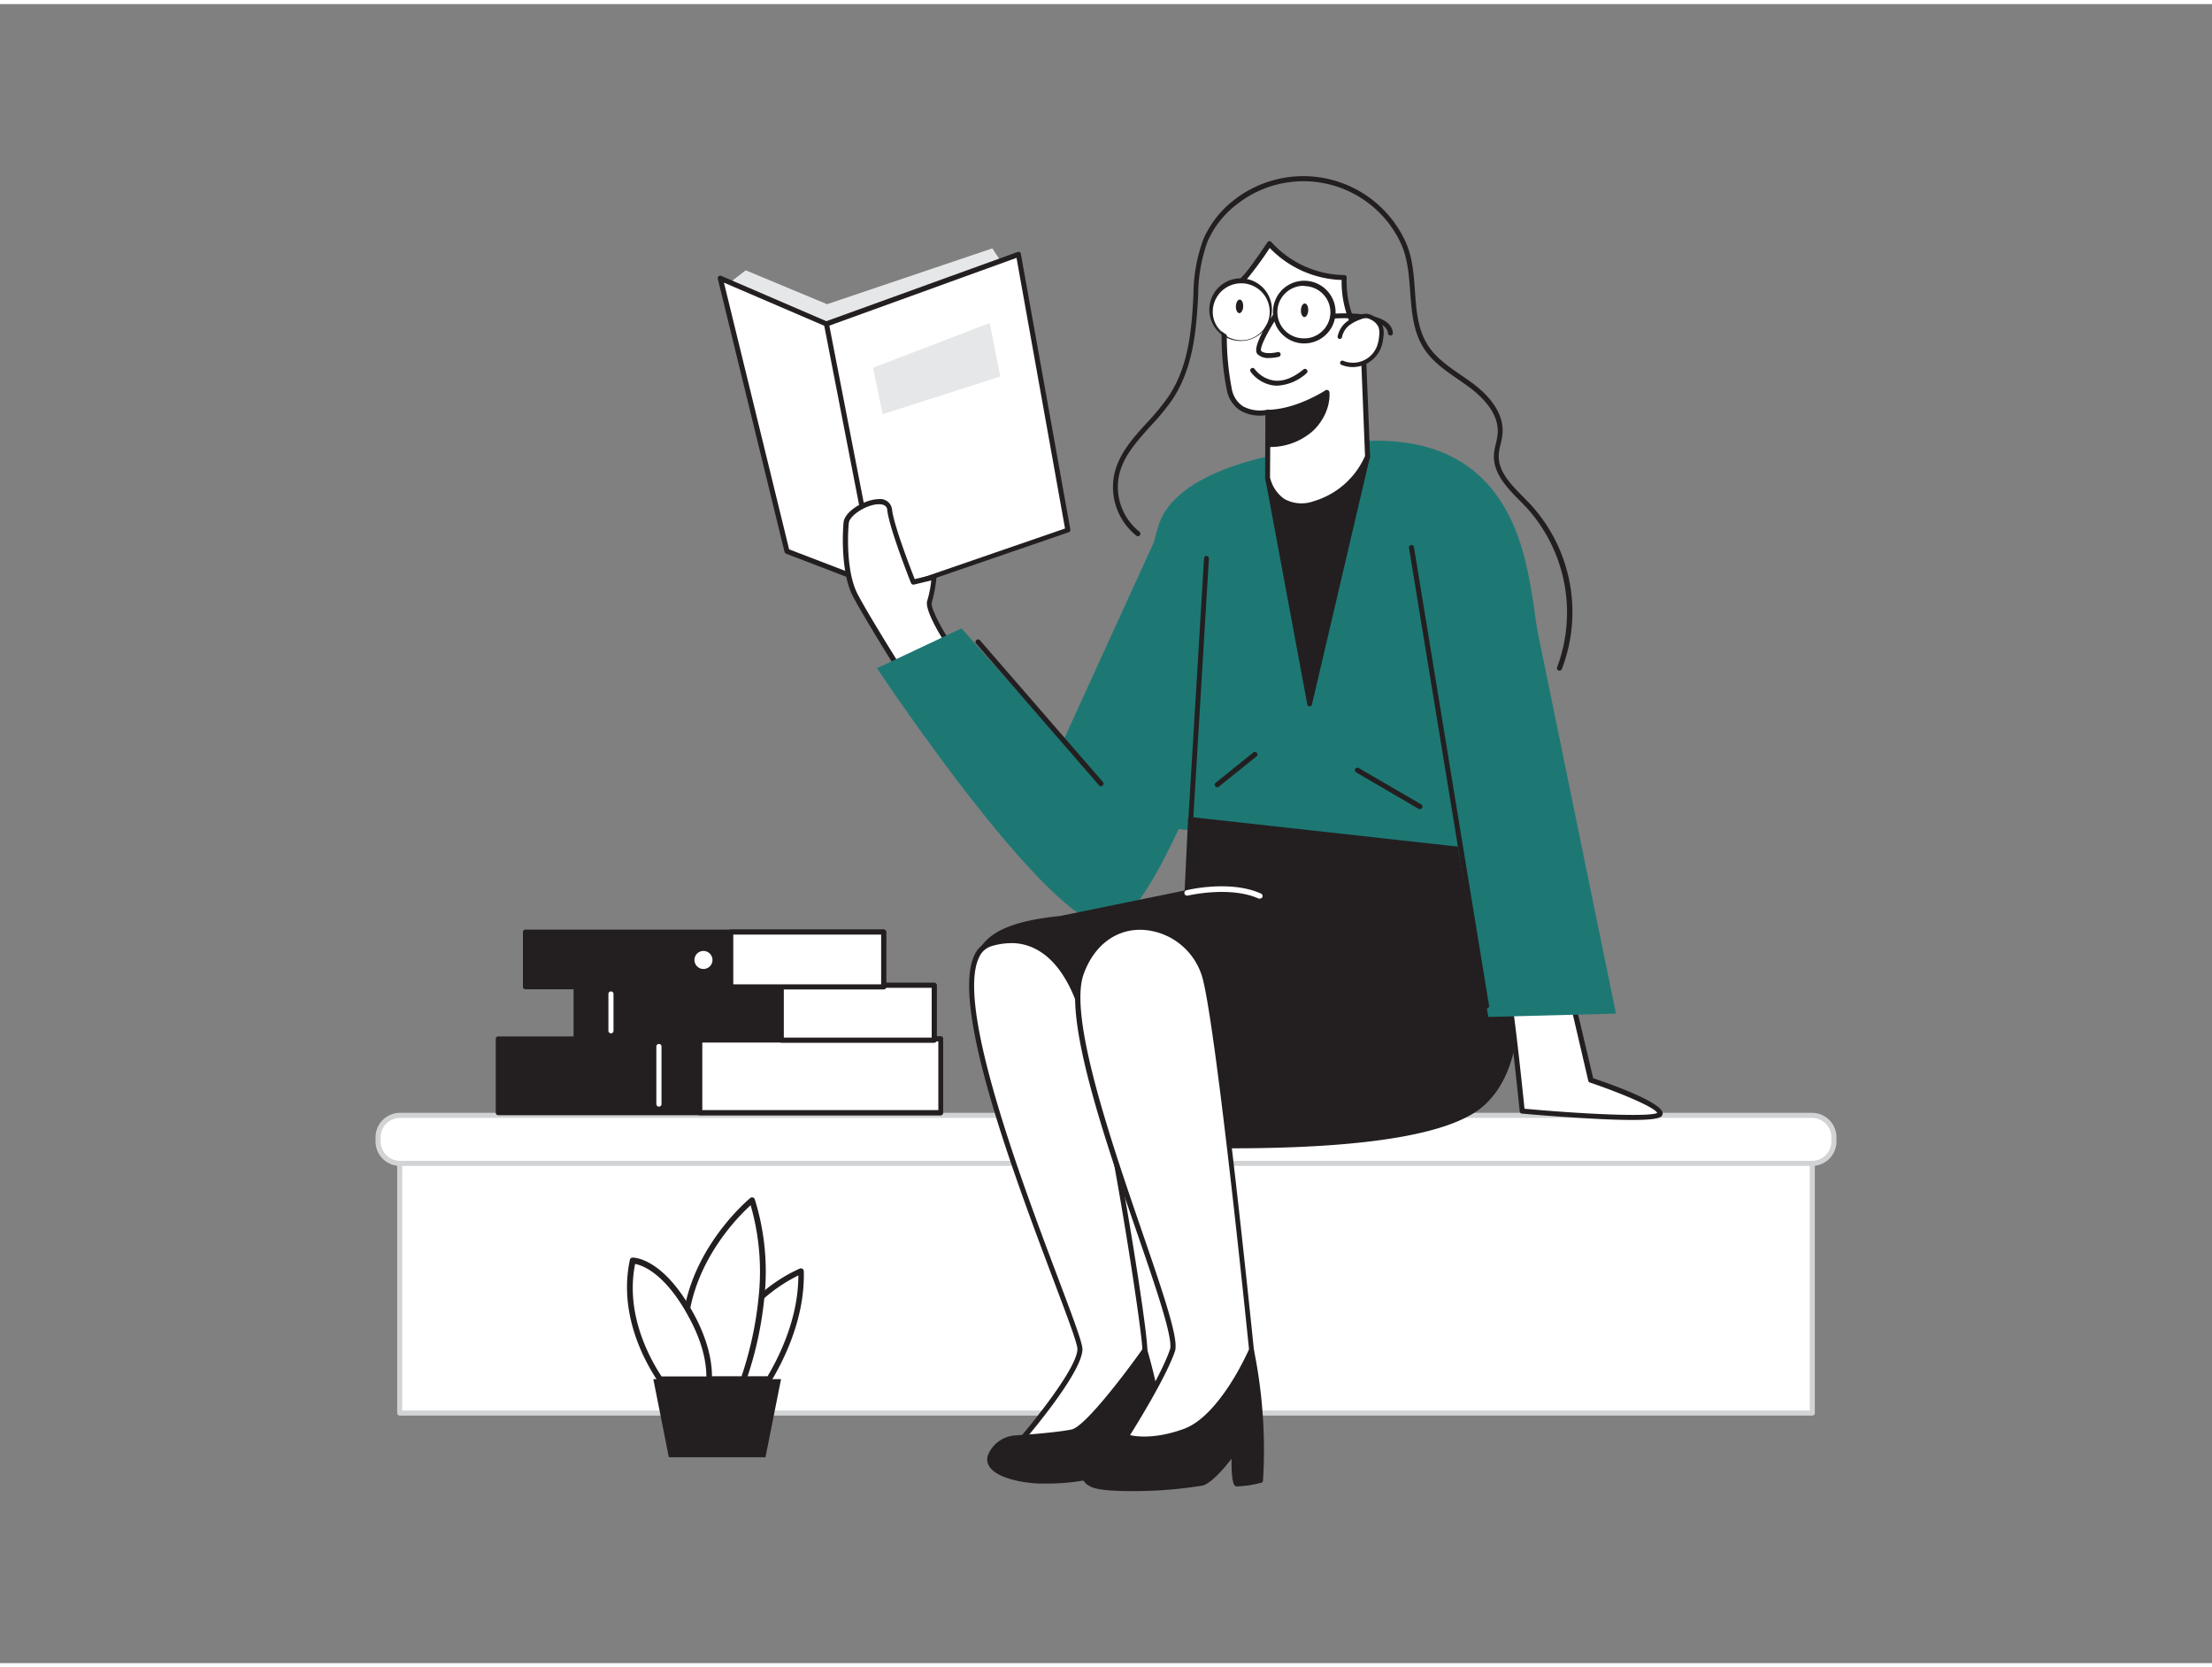 <svg xmlns="http://www.w3.org/2000/svg" viewBox="0 0 400 300" width="406" height="306" class="illustration styles_illustrationTablet__1DWOa"><rect x="0" y="0" width="400" height="300" fill="#808080" stroke="none"/><g id="_014" data-name="014"><rect x="72.28" y="200.95" width="255.44" height="53.82" fill="#fff"></rect><path d="M327.72,255.24H72.28a.46.46,0,0,1-.46-.46V201a.46.46,0,0,1,.46-.46H327.72a.46.46,0,0,1,.46.46v53.83A.46.46,0,0,1,327.72,255.24Zm-255-.92H327.26V201.41H72.74Z" fill="#d1d3d4"></path><rect x="68.37" y="200.95" width="263.26" height="8.68" rx="3.96" fill="#fff"></rect><path d="M327.67,210.09H72.33a4.42,4.42,0,0,1-4.42-4.42v-.75a4.43,4.43,0,0,1,4.42-4.43H327.67a4.43,4.43,0,0,1,4.42,4.43v.75A4.42,4.42,0,0,1,327.67,210.09ZM72.33,201.41a3.51,3.51,0,0,0-3.5,3.51v.75a3.5,3.5,0,0,0,3.5,3.5H327.67a3.5,3.5,0,0,0,3.5-3.5v-.75a3.51,3.51,0,0,0-3.5-3.51Z" fill="#d1d3d4"></path><rect x="90.1" y="187.11" width="79.99" height="13.37" fill="#231f20"></rect><path d="M170.09,200.92h-80a.44.44,0,0,1-.44-.44V187.11a.44.44,0,0,1,.44-.44h80a.44.44,0,0,1,.44.44v13.37A.44.44,0,0,1,170.09,200.92ZM90.54,200h79.11V187.55H90.54Z" fill="#231f20"></path><rect x="126.49" y="187.11" width="43.59" height="13.37" fill="#fff"></rect><path d="M170.09,200.94h-43.6a.46.46,0,0,1-.45-.46V187.11a.45.45,0,0,1,.45-.45h43.6a.45.45,0,0,1,.45.45v13.37A.46.46,0,0,1,170.09,200.94ZM127,200h42.68V187.57H127Z" fill="#231f20"></path><rect x="104.16" y="177.43" width="64.77" height="9.91" fill="#231f20"></rect><path d="M168.93,187.78H104.16a.44.44,0,0,1-.44-.44v-9.91a.44.44,0,0,1,.44-.44h64.77a.45.45,0,0,1,.45.44v9.91A.44.44,0,0,1,168.93,187.78Zm-64.33-.88h63.89v-9H104.6Z" fill="#231f20"></path><rect x="141.28" y="177.43" width="27.65" height="9.91" fill="#fff"></rect><path d="M168.93,187.8H141.28a.46.46,0,0,1-.46-.46v-9.91a.47.47,0,0,1,.46-.46h27.65a.46.46,0,0,1,.46.46v9.91A.45.45,0,0,1,168.93,187.8Zm-27.19-.91h26.74v-9H141.74Z" fill="#231f20"></path><rect x="95.02" y="167.8" width="64.77" height="9.91" fill="#231f20"></rect><path d="M159.8,178.15H95a.44.44,0,0,1-.44-.44V167.8a.44.44,0,0,1,.44-.44H159.8a.44.44,0,0,1,.44.44v9.91A.44.44,0,0,1,159.8,178.15Zm-64.34-.88h63.9v-9H95.46Z" fill="#231f20"></path><rect x="132.14" y="167.8" width="27.65" height="9.91" fill="#fff"></rect><path d="M159.8,178.17H132.14a.45.45,0,0,1-.45-.46V167.8a.46.46,0,0,1,.45-.46H159.8a.46.46,0,0,1,.45.46v9.91A.45.45,0,0,1,159.8,178.17Zm-27.2-.91h26.74v-9H132.6Z" fill="#231f20"></path><circle cx="127.21" cy="172.85" r="2.09" fill="#fff"></circle><path d="M127.21,175.4a2.55,2.55,0,1,1,2.55-2.55A2.55,2.55,0,0,1,127.21,175.4Zm0-4.18a1.63,1.63,0,1,0,1.63,1.63A1.64,1.64,0,0,0,127.21,171.22Z" fill="#231f20"></path><path d="M110.48,186.12a.47.47,0,0,1-.46-.46V179a.46.46,0,0,1,.46-.46.45.45,0,0,1,.46.46v6.71A.46.46,0,0,1,110.48,186.12Z" fill="#fff"></path><path d="M119.15,199.37a.46.46,0,0,1-.46-.46V188.44a.47.47,0,0,1,.93,0v10.47A.46.46,0,0,1,119.15,199.37Z" fill="#fff"></path><polygon points="131.36 50.84 134.85 48.14 149.56 54.27 179.45 44.17 182.15 48.3 150.88 66.23 131.36 50.84" fill="#e6e7e8"></polygon><polygon points="142.31 98.93 130.25 49.56 149.47 57.83 184.17 45.26 193.1 95.12 161.13 106.14 142.31 98.93" fill="#fff"></polygon><path d="M161.13,106.6a.45.45,0,0,1-.16,0l-18.82-7.21a.47.47,0,0,1-.28-.32L129.8,49.67a.45.45,0,0,1,.15-.45.44.44,0,0,1,.48-.07l19,8.19L184,44.83a.46.46,0,0,1,.38,0,.45.45,0,0,1,.22.32L193.55,95a.45.45,0,0,1-.3.51l-32,11Zm-18.43-8,18.44,7.07,31.45-10.84-8.77-48.94-34.2,12.38a.47.47,0,0,1-.33,0l-18.38-7.9Z" fill="#231f20"></path><line x1="149.47" y1="57.83" x2="158.34" y2="103.53" fill="#fff"></line><path d="M158.34,104a.47.47,0,0,1-.45-.37L149,57.91a.45.45,0,0,1,.36-.53.45.45,0,0,1,.53.36l8.88,45.71a.45.45,0,0,1-.36.53Z" fill="#231f20"></path><path d="M171.11,115s-3.52-5.54-3-7a25.11,25.11,0,0,0,.82-4.42l-3.76.9s-3.88-9.7-4.27-13.07-7.63-.26-7.89,2.33-.39,9.32,1.68,13.2,7.89,13.19,7.89,13.19" fill="#fff"></path><path d="M162.57,120.63a.47.47,0,0,1-.39-.22c-.06-.09-5.85-9.37-7.9-13.22s-2-10.48-1.74-13.45c.21-2.07,3.88-4.2,6.36-4.22h0a2.13,2.13,0,0,1,2.41,1.88c.34,2.9,3.39,10.79,4.1,12.58l3.38-.8a.42.42,0,0,1,.4.1.48.48,0,0,1,.16.39,26.45,26.45,0,0,1-.85,4.53c-.27.74,1.33,4,3,6.55a.46.46,0,0,1-.77.49c-.61-.95-3.61-5.8-3.05-7.36a20.06,20.06,0,0,0,.72-3.66l-3.13.75a.47.47,0,0,1-.53-.28c-.16-.4-3.9-9.8-4.3-13.19,0-.26-.12-1.06-1.49-1.06h0c-2.2,0-5.31,2-5.46,3.39-.28,2.87-.32,9.28,1.63,12.93,2,3.82,7.82,13.08,7.88,13.17a.46.46,0,0,1-.15.63A.42.42,0,0,1,162.57,120.63Z" fill="#231f20"></path><path d="M282,120.53a.45.45,0,0,1-.42-.62A28.23,28.23,0,0,0,276,91q-.54-.57-1.11-1.14c-2.3-2.32-4.9-5-4.74-8.34a10.9,10.9,0,0,1,.36-2.08,13.58,13.58,0,0,0,.31-1.7c.33-3.63-2.67-6.65-5.24-8.54-.62-.46-1.27-.9-1.91-1.35-2.41-1.66-4.9-3.37-6.4-5.94-1.79-3-2-6.53-2.27-9.91-.22-3-.44-6.17-1.78-8.94a19.43,19.43,0,0,0-29.49-6.9A17,17,0,0,0,218.34,43a28.84,28.84,0,0,0-1.67,9.62c-.35,6.83-1,13.42-4.74,19a43.68,43.68,0,0,1-3.83,4.64c-2.56,2.84-5,5.52-5.75,9a10.35,10.35,0,0,0,3.7,10.15.45.45,0,0,1,.08.64.46.46,0,0,1-.64.08,11.28,11.28,0,0,1-4-11.06c.81-3.76,3.43-6.66,6-9.46a42.42,42.42,0,0,0,3.74-4.55c3.64-5.36,4.25-11.81,4.58-18.5a29.67,29.67,0,0,1,1.75-9.93,18,18,0,0,1,5.63-7.23A20.34,20.34,0,0,1,254,42.62c1.42,2.92,1.65,6.15,1.87,9.27.24,3.42.47,6.65,2.15,9.51,1.4,2.39,3.8,4.05,6.12,5.65.66.45,1.31.9,1.94,1.36,2.76,2,6,5.3,5.61,9.36a12.07,12.07,0,0,1-.34,1.83,11,11,0,0,0-.33,1.92c-.14,3,2.21,5.35,4.48,7.65.38.39.76.77,1.12,1.15a28.77,28.77,0,0,1,5.81,29.93A.46.46,0,0,1,282,120.53Z" fill="#231f20"></path><path d="M211,92.17,192.18,133.4l-18.32-20.51-15.27,7.2s33.72,50.89,43,46.26,22.58-45.71,22.58-45.71Z" fill="#1D7874"></path><path d="M235.28,80.71s-20.4,2.24-25.2,12.11-3.71,55.64-3.71,55.64l75.27,8.07s-1.91-37.63-5.46-54.33S261.78,74.49,235.28,80.71Z" fill="#1D7874"></path><polygon points="229.24 85.7 236.82 126.53 247.3 81.79 229.24 85.7" fill="#231f20"></polygon><path d="M236.82,127h0a.46.46,0,0,1-.42-.36L228.8,85.78a.45.45,0,0,1,.34-.51l18.07-3.91a.48.48,0,0,1,.41.12.48.48,0,0,1,.11.41l-10.48,44.74A.43.43,0,0,1,236.82,127ZM229.75,86l7.12,38.34,9.84-42Z" fill="#231f20"></path><path d="M229.31,73.8l-.07,11.9s1.2,6.66,8.44,4.63a15,15,0,0,0,9.62-8.54l-.82-20.61c0-.87-3.55-4.17-3.41-11.74a18.34,18.34,0,0,1-13.5-6.09s-3,4.54-4.34,6a17.87,17.87,0,0,0-2.72,3.59c-1.23,2.29-1.18,5.15-1.12,7.69a49.86,49.86,0,0,0,.9,9C223.45,75.18,229.31,73.8,229.31,73.8Z" fill="#fff"></path><path d="M235.11,91.17a6.11,6.11,0,0,1-3.34-.91,7.2,7.2,0,0,1-3-4.48l.06-11.44a7.06,7.06,0,0,1-4.57-.86,5.66,5.66,0,0,1-2.44-3.82,49.32,49.32,0,0,1-.91-9c-.05-2.45-.12-5.49,1.17-7.92A18.46,18.46,0,0,1,224.89,49c1.28-1.39,4.27-5.88,4.3-5.92a.43.43,0,0,1,.36-.2.39.39,0,0,1,.37.17A18.12,18.12,0,0,0,243.08,49a.43.43,0,0,1,.32.14.42.42,0,0,1,.13.32,17.91,17.91,0,0,0,2.8,10.39,3.44,3.44,0,0,1,.61,1.33h0s0,.46.82,20.61a.51.51,0,0,1,0,.17,15.29,15.29,0,0,1-9.93,8.82A9.86,9.86,0,0,1,235.11,91.17Zm-5.42-5.47a6.5,6.5,0,0,0,2.57,3.79,6.42,6.42,0,0,0,5.3.4,14.67,14.67,0,0,0,9.28-8.17c-.06-1.52-.81-20.36-.82-20.52a4.58,4.58,0,0,0-.48-.88,18.78,18.78,0,0,1-2.93-10.43,18.9,18.9,0,0,1-13-5.79,65.61,65.61,0,0,1-4.05,5.54,18,18,0,0,0-2.65,3.49c-1.18,2.22-1.12,5-1.06,7.46a49.58,49.58,0,0,0,.88,8.89,4.81,4.81,0,0,0,2,3.23,6.5,6.5,0,0,0,4.45.64.43.43,0,0,1,.38.09.47.47,0,0,1,.18.36l-.08,11.9Z" fill="#231f20"></path><path d="M229.38,79.64s4.83.22,7.94-3A8.34,8.34,0,0,0,240,70.17s-5.22,3.51-10.65,3.63Z" fill="#231f20"></path><path d="M229.59,80.09h-.23a.43.43,0,0,1-.42-.43l-.07-5.85a.44.44,0,0,1,.43-.44c5.23-.12,10.37-3.52,10.42-3.55a.42.42,0,0,1,.42,0,.44.44,0,0,1,.26.34c0,.14.45,3.5-2.77,6.83A11.61,11.61,0,0,1,229.59,80.09Zm.16-5.87.06,5A10.81,10.81,0,0,0,237,76.33,8.49,8.49,0,0,0,239.53,71,23.1,23.1,0,0,1,229.75,74.22Z" fill="#231f20"></path><path d="M230.65,56.32S226.82,62,227.73,63s3.46.34,3.46.34" fill="#fff"></path><path d="M229.5,64a2.84,2.84,0,0,1-2.1-.69c-1-1.09,1.38-5,2.88-7.26a.44.44,0,1,1,.73.49c-1.89,2.83-3.27,5.71-2.95,6.17.59.65,2.42.36,3,.21a.44.44,0,0,1,.22.85A7.88,7.88,0,0,1,229.5,64Z" fill="#231f20"></path><path d="M226.57,66.24s3.43,5.08,9.47.19" fill="#fff"></path><path d="M231,69a6,6,0,0,1-.85-.06,6.21,6.21,0,0,1-4-2.46.44.44,0,0,1,.12-.61.43.43,0,0,1,.61.12,5.44,5.44,0,0,0,3.39,2.07c1.68.25,3.52-.42,5.44-2a.44.44,0,0,1,.62.07.43.43,0,0,1-.06.62A8.59,8.59,0,0,1,231,69Z" fill="#231f20"></path><path d="M215.31,147.92h0a.45.45,0,0,1-.42-.47l2.84-47.24a.42.42,0,0,1,.46-.41.43.43,0,0,1,.42.47l-2.84,47.23A.44.44,0,0,1,215.31,147.92Z" fill="#231f20"></path><path d="M269.42,153.48c.35,1,11.66,33.7-1.31,45.38-13.83,12.44-83.78,5.89-83.78,5.89l-7.64-23.57c-.85-8.37-1.28-14.27,15.08-15.8l22.9-4.69.64-13.21Z" fill="#231f20"></path><path d="M222.59,206.91H221c-19-.08-36.57-1.71-36.74-1.72a.44.44,0,0,1-.38-.31l-7.63-23.56c-.46-4.39-.88-8.45,1.56-11.42,2.22-2.71,6.64-4.28,13.89-5l22.52-4.61.62-12.88a.43.43,0,0,1,.16-.31.4.4,0,0,1,.33-.1l54.11,6a.44.44,0,0,1,.37.3l-.42.14.44-.07c1.18,3.49,11.16,34.42-1.45,45.77C262.71,204.31,247.29,206.91,222.59,206.91Zm-37.93-2.58c4.91.44,70.07,6,83.16-5.8,12-10.8,2.68-40.41,1.27-44.65L215.73,148l-.61,12.74a.45.45,0,0,1-.36.41l-22.9,4.69c-7.05.66-11.28,2.14-13.34,4.65-2.21,2.68-1.81,6.57-1.39,10.68Z" fill="#231f20"></path><path d="M195.94,183.45s-3.63-17.49-16.83-13.53,16.17,69,16.17,73.27-11.22,17.16-11.22,17.16a95.07,95.07,0,0,0,9.57-1c3.47-.66,13-14.52,13.37-16S200.4,196,195.94,183.45Z" fill="#fff"></path><path d="M184.06,260.81a.46.46,0,0,1-.41-.26.46.46,0,0,1,.07-.5c3.09-3.55,11.11-13.48,11.11-16.86,0-1-1.91-6.05-4.33-12.47-7-18.6-18.74-49.74-14.26-58.8a4.49,4.49,0,0,1,2.74-2.44,11.22,11.22,0,0,1,9.29.89c6,3.57,8,12.27,8.11,13,4.28,12.07,11.5,58.18,11.07,60.12-.31,1.39-10,15.64-13.73,16.36a94.91,94.91,0,0,1-9.63,1Zm-1.22-91a12.34,12.34,0,0,0-3.6.56,3.56,3.56,0,0,0-2.18,2c-4.31,8.7,7.79,40.82,14.3,58.07,2.88,7.65,4.38,11.69,4.38,12.79,0,3.81-8.13,13.69-10.63,16.64,1.91-.13,5.91-.44,8.44-.92,3.19-.61,12.69-14.24,13-15.66s-6.51-46.91-11-59.64c0,0,0,0,0-.06s-1.93-9-7.7-12.4A9.53,9.53,0,0,0,182.84,169.8Z" fill="#231f20"></path><path d="M183.4,259.25a5.33,5.33,0,0,0-4.29,3.08c-1.21,2.86,4,4.51,8.8,4.73a38.89,38.89,0,0,0,12.43-1.54,12.63,12.63,0,0,0,4.18-3.3s0,3.52,1.21,3.41a46.69,46.69,0,0,0,5.17-.55c.44-.22-1.43-13.86-3.9-21.73,0,0-10,14.14-13.15,14.8S183.4,259.25,183.4,259.25Z" fill="#231f20"></path><path d="M189.31,267.53c-.47,0-.95,0-1.42,0-3.35-.15-7.73-1.06-9-3.11a2.32,2.32,0,0,1-.15-2.23,5.71,5.71,0,0,1,4.66-3.35h0c.07,0,7.26-.45,10.38-1.09,2.48-.52,10.14-10.73,12.88-14.62a.42.42,0,0,1,.43-.18.43.43,0,0,1,.35.3A112.83,112.83,0,0,1,210.48,257c1.32,8.11.88,8.33.62,8.46a20.66,20.66,0,0,1-4.22.51l-1.11.09a1,1,0,0,1-.79-.28,4.24,4.24,0,0,1-.84-2.49,11.09,11.09,0,0,1-3.64,2.63A39,39,0,0,1,189.31,267.53Zm-5.88-7.84a4.83,4.83,0,0,0-3.91,2.81,1.43,1.43,0,0,0,.09,1.42c.89,1.41,4.31,2.52,8.32,2.7a38.28,38.28,0,0,0,12.26-1.52,12.21,12.21,0,0,0,4-3.16.44.44,0,0,1,.78.28c0,1,.19,2.54.61,2.92a.16.16,0,0,0,.12.05l1.12-.09c1-.08,3.05-.24,3.72-.37.08-1.78-1.53-13.05-3.69-20.39-2.24,3.12-10,13.63-12.9,14.24A105.23,105.23,0,0,1,183.43,259.69Z" fill="#231f20"></path><path d="M226.31,243.41s-5.73-56.55-8.37-67.11-17.82-13.86-22.44-1.1,18.26,62.93,16.5,68.21S203.64,259,203.64,259s7,3.52,12.1,0S226.31,243.41,226.31,243.41Z" fill="#fff"></path><path d="M210.34,261.06a17.22,17.22,0,0,1-6.9-1.62.49.49,0,0,1-.24-.29.49.49,0,0,1,.06-.37c.06-.1,6.59-10.35,8.31-15.52.63-1.89-2.58-11.27-6-21.19-6-17.4-13.4-39-10.51-47,2-5.63,6.41-8.84,11.68-8.56a12.83,12.83,0,0,1,11.64,9.7c2.62,10.47,8.31,66.61,8.37,67.17a.51.51,0,0,1,0,.24c-.23.5-5.61,12.25-10.72,15.8A9.69,9.69,0,0,1,210.34,261.06Zm-6-2.23c1.62.68,7.12,2.64,11.17-.18,4.65-3.23,9.79-14.1,10.36-15.32-.3-3-5.8-56.75-8.34-66.92a11.91,11.91,0,0,0-10.8-9c-4.82-.26-8.87,2.73-10.77,8-2.78,7.67,4.9,30.06,10.51,46.41,4.3,12.51,6.69,19.7,6,21.78C210.87,248.26,205.61,256.76,204.31,258.83Z" fill="#231f20"></path><path d="M203.64,259a18.75,18.75,0,0,0-5.39,3.79c-1.81,2.15-3.46,3.14-1,4.79s18,.49,20.13-.17,5.78-5.77,5.78-5.77-.17,5.77.49,5.94A24,24,0,0,0,228,267a89.1,89.1,0,0,0-1.65-23.54S221,255.56,214.26,258,203.64,259,203.64,259Z" fill="#231f20"></path><path d="M204.31,268.89c-3.35,0-6.27-.24-7.29-.91a2.75,2.75,0,0,1-1.44-1.81c-.11-.92.6-1.71,1.51-2.7l.83-.93a18.65,18.65,0,0,1,5.54-3.91.45.45,0,0,1,.34,0s3.81,1.38,10.31-1,11.74-14.27,11.79-14.39a.45.45,0,0,1,.45-.26.45.45,0,0,1,.39.35A90.37,90.37,0,0,1,228.39,267a.42.42,0,0,1-.34.39,20.15,20.15,0,0,1-4.49.66c-.3-.08-.9-.23-.86-5-1.22,1.58-3.54,4.33-5.18,4.84A77.84,77.84,0,0,1,204.31,268.89Zm-.64-9.39a17.78,17.78,0,0,0-5.08,3.61c-.29.34-.58.66-.84.95-.76.83-1.36,1.48-1.29,2,0,.35.38.74,1,1.18,2.22,1.48,17.35.52,19.75-.22,1.65-.5,4.56-4.22,5.55-5.61a.44.44,0,0,1,.8.27,24.69,24.69,0,0,0,.27,5.51,24.84,24.84,0,0,0,3.66-.6,90.07,90.07,0,0,0-1.41-21.77c-1.55,3.2-6.08,11.57-11.72,13.63C208.32,260.68,204.54,259.77,203.67,259.5Z" fill="#231f20"></path><path d="M272.38,177.54c.69,1,2.89,22.63,2.89,22.63s24.52,2.22,24.87.5-12.5-6.09-12.5-6.09l-4-17.15" fill="#fff"></path><path d="M295.19,201.78c-1.84,0-4.31-.07-7.64-.26-6.11-.33-12.26-.88-12.32-.89a.46.46,0,0,1-.42-.41c-.83-8.17-2.33-21.5-2.82-22.44a.45.45,0,0,1,.13-.63.47.47,0,0,1,.64.14c.68,1,2.36,17,2.92,22.46,10.91,1,22.59,1.51,24,.76-.43-1-6.57-3.6-12.18-5.5a.43.43,0,0,1-.29-.32l-4-17.16a.46.46,0,0,1,.34-.55.47.47,0,0,1,.55.35l4,16.9c5,1.69,12.92,4.71,12.56,6.52C300.5,201.19,300.38,201.78,295.19,201.78Z" fill="#231f20"></path><path d="M275.49,101l16.73,81.55-23.07.6s-8-43.18-8.49-49.66S275.49,101,275.49,101Z" fill="#1D7874"></path><circle cx="224.35" cy="55.24" r="5.21" fill="#fff"></circle><path d="M224.36,60.91h-.23A5.66,5.66,0,1,1,230,55.47l-.46,0,.46,0a5.67,5.67,0,0,1-5.65,5.44Zm0-10.42a5.15,5.15,0,1,0,.19,0Z" fill="#231f20"></path><circle cx="235.83" cy="55.7" r="5.21" fill="#fff"></circle><path d="M235.83,61.36h-.23A5.68,5.68,0,0,1,232,51.53a5.67,5.67,0,0,1,9.51,4.39h0a5.66,5.66,0,0,1-5.66,5.44Zm0-10.42a4.75,4.75,0,0,0-.18,9.5,4.63,4.63,0,0,0,3.41-1.26,4.71,4.71,0,0,0,1.52-3.3h0A4.74,4.74,0,0,0,236,51Z" fill="#231f20"></path><path d="M199.1,141.45a.43.43,0,0,1-.33-.15l-22.26-25.66a.44.44,0,0,1,.05-.63.43.43,0,0,1,.62,0l22.26,25.66a.43.43,0,0,1-.05.62A.41.41,0,0,1,199.1,141.45Z" fill="#231f20"></path><polygon points="157.87 65.76 178.98 57.66 180.88 67.34 159.61 74.17 157.87 65.76" fill="#e6e7e8"></polygon><ellipse cx="224.17" cy="54.67" rx="1.23" ry="0.66" transform="translate(160.72 276.51) rotate(-87.75)" fill="#231f20"></ellipse><ellipse cx="235.91" cy="55.37" rx="1.23" ry="0.66" transform="translate(171.32 288.92) rotate(-87.75)" fill="#231f20"></ellipse><path d="M251.43,59.91a.46.46,0,0,1-.45-.42c-.23-2.74-7.22-2.82-9.9-2.62a.45.45,0,0,1-.49-.42A.46.46,0,0,1,241,56c1.08-.08,10.53-.68,10.88,3.45a.46.46,0,0,1-.42.5Z" fill="#231f20"></path><path d="M242.23,60.16a4.19,4.19,0,0,1,1.33-2.28,7.41,7.41,0,0,1,2.19-1.2,3.29,3.29,0,0,1,1.33-.29,2.55,2.55,0,0,1,.92.3,3.22,3.22,0,0,1,1.59,1.56,3.81,3.81,0,0,1,.15,1.81,7.63,7.63,0,0,1-.42,1.95,5,5,0,0,1-6.58,2.87" fill="#fff"></path><path d="M244.61,65.64a5.42,5.42,0,0,1-2-.39.4.4,0,1,1,.3-.74A4.64,4.64,0,0,0,249,61.87a6.94,6.94,0,0,0,.39-1.85,3.43,3.43,0,0,0-.12-1.63,2.83,2.83,0,0,0-1.4-1.34,2.11,2.11,0,0,0-.77-.26,2.74,2.74,0,0,0-1.15.26,7.27,7.27,0,0,0-2.08,1.13,3.78,3.78,0,0,0-1.2,2.06.41.41,0,0,1-.47.31.4.4,0,0,1-.31-.47,4.57,4.57,0,0,1,1.46-2.5,7.73,7.73,0,0,1,2.3-1.27,3.4,3.4,0,0,1,1.52-.31,2.76,2.76,0,0,1,1.06.34A3.54,3.54,0,0,1,250,58.1a4.06,4.06,0,0,1,.17,2,7.72,7.72,0,0,1-.44,2.06,5.52,5.52,0,0,1-2.9,3A5.46,5.46,0,0,1,244.61,65.64Z" fill="#231f20"></path><line x1="268.82" y1="181.18" x2="255.24" y2="98.28" fill="#fff"></line><path d="M268.82,181.64a.46.46,0,0,1-.45-.38L254.79,98.35a.45.45,0,0,1,.37-.52.45.45,0,0,1,.53.37l13.58,82.91a.45.45,0,0,1-.38.52Z" fill="#231f20"></path><path d="M227.81,161.75a.51.51,0,0,1-.2,0c-5.23-2.34-12.74-.55-12.82-.54a.49.49,0,0,1-.6-.36.5.5,0,0,1,.37-.61c.32-.08,7.92-1.89,13.46.6a.5.5,0,0,1,.25.66A.51.51,0,0,1,227.81,161.75Z" fill="#fff"></path><line x1="245.46" y1="138.54" x2="256.72" y2="145.11" fill="#fff"></line><path d="M256.72,145.57a.39.39,0,0,1-.23-.07l-11.26-6.57a.46.46,0,0,1-.17-.62.47.47,0,0,1,.63-.17L257,144.71a.47.47,0,0,1,.17.63A.48.48,0,0,1,256.72,145.57Z" fill="#231f20"></path><line x1="226.88" y1="135.72" x2="220.12" y2="141.17" fill="#fff"></line><path d="M220.12,141.62a.44.44,0,0,1-.36-.17.45.45,0,0,1,.07-.64l6.76-5.44a.46.46,0,1,1,.57.71l-6.76,5.44A.42.42,0,0,1,220.12,141.62Z" fill="#231f20"></path><path d="M137.7,233.76a28.06,28.06,0,0,1,7.17-4.67c.22,7.67-2.89,14.72-5.77,19.55h-9.35" fill="#fff"></path><path d="M139.1,249.16h-9.35a.52.52,0,0,1-.52-.52.52.52,0,0,1,.52-.52h9.06c2.59-4.41,5.55-11,5.56-18.23a29,29,0,0,0-6.33,4.26.51.51,0,0,1-.72,0,.52.52,0,0,1,0-.73,28.08,28.08,0,0,1,7.32-4.77.52.52,0,0,1,.71.46c.22,7.91-3.06,15.15-5.85,19.83A.51.51,0,0,1,139.1,249.16Z" fill="#231f20"></path><path d="M124.3,235.83c2.3-12,11.69-19.54,11.69-19.54a43.45,43.45,0,0,1,1.71,17.47,64.68,64.68,0,0,1-3.23,14.88H124.4" fill="#fff"></path><path d="M134.47,249.16H124.4a.51.51,0,0,1-.51-.52.52.52,0,0,1,.51-.52h9.7a64.33,64.33,0,0,0,3.09-14.4,43.29,43.29,0,0,0-1.45-16.52c-2.06,1.86-9,8.78-10.94,18.72a.51.51,0,1,1-1-.19c2.31-12,11.79-19.76,11.88-19.84a.5.5,0,0,1,.47-.09.51.51,0,0,1,.34.33,43.8,43.8,0,0,1,1.74,17.68,65,65,0,0,1-3.27,15A.5.5,0,0,1,134.47,249.16Z" fill="#231f20"></path><path d="M119.33,248.64h8.91c.08-2.64-.52-6.63-3.38-11.81-.19-.35-.38-.68-.57-1-5.16-8.74-9.88-8.64-9.88-8.64C112.42,236.38,116.63,244.58,119.33,248.64Z" fill="#fff"></path><path d="M128.24,249.16h-8.91a.51.51,0,0,1-.43-.23c-2.74-4.13-7-12.46-5-21.85a.5.5,0,0,1,.49-.41c.23,0,5.08,0,10.34,8.9.19.33.38.66.57,1,3,5.42,3.52,9.56,3.44,12.08A.52.52,0,0,1,128.24,249.16Zm-8.63-1h8.12c0-2.43-.63-6.19-3.32-11l-.56-1c-4.09-6.92-7.83-8.13-9-8.34C113.13,236.41,117,244.13,119.61,248.13Z" fill="#231f20"></path><polygon points="120.95 262.77 138.42 262.77 141.24 248.65 118.14 248.65 120.95 262.77" fill="#231f20"></polygon></g></svg>